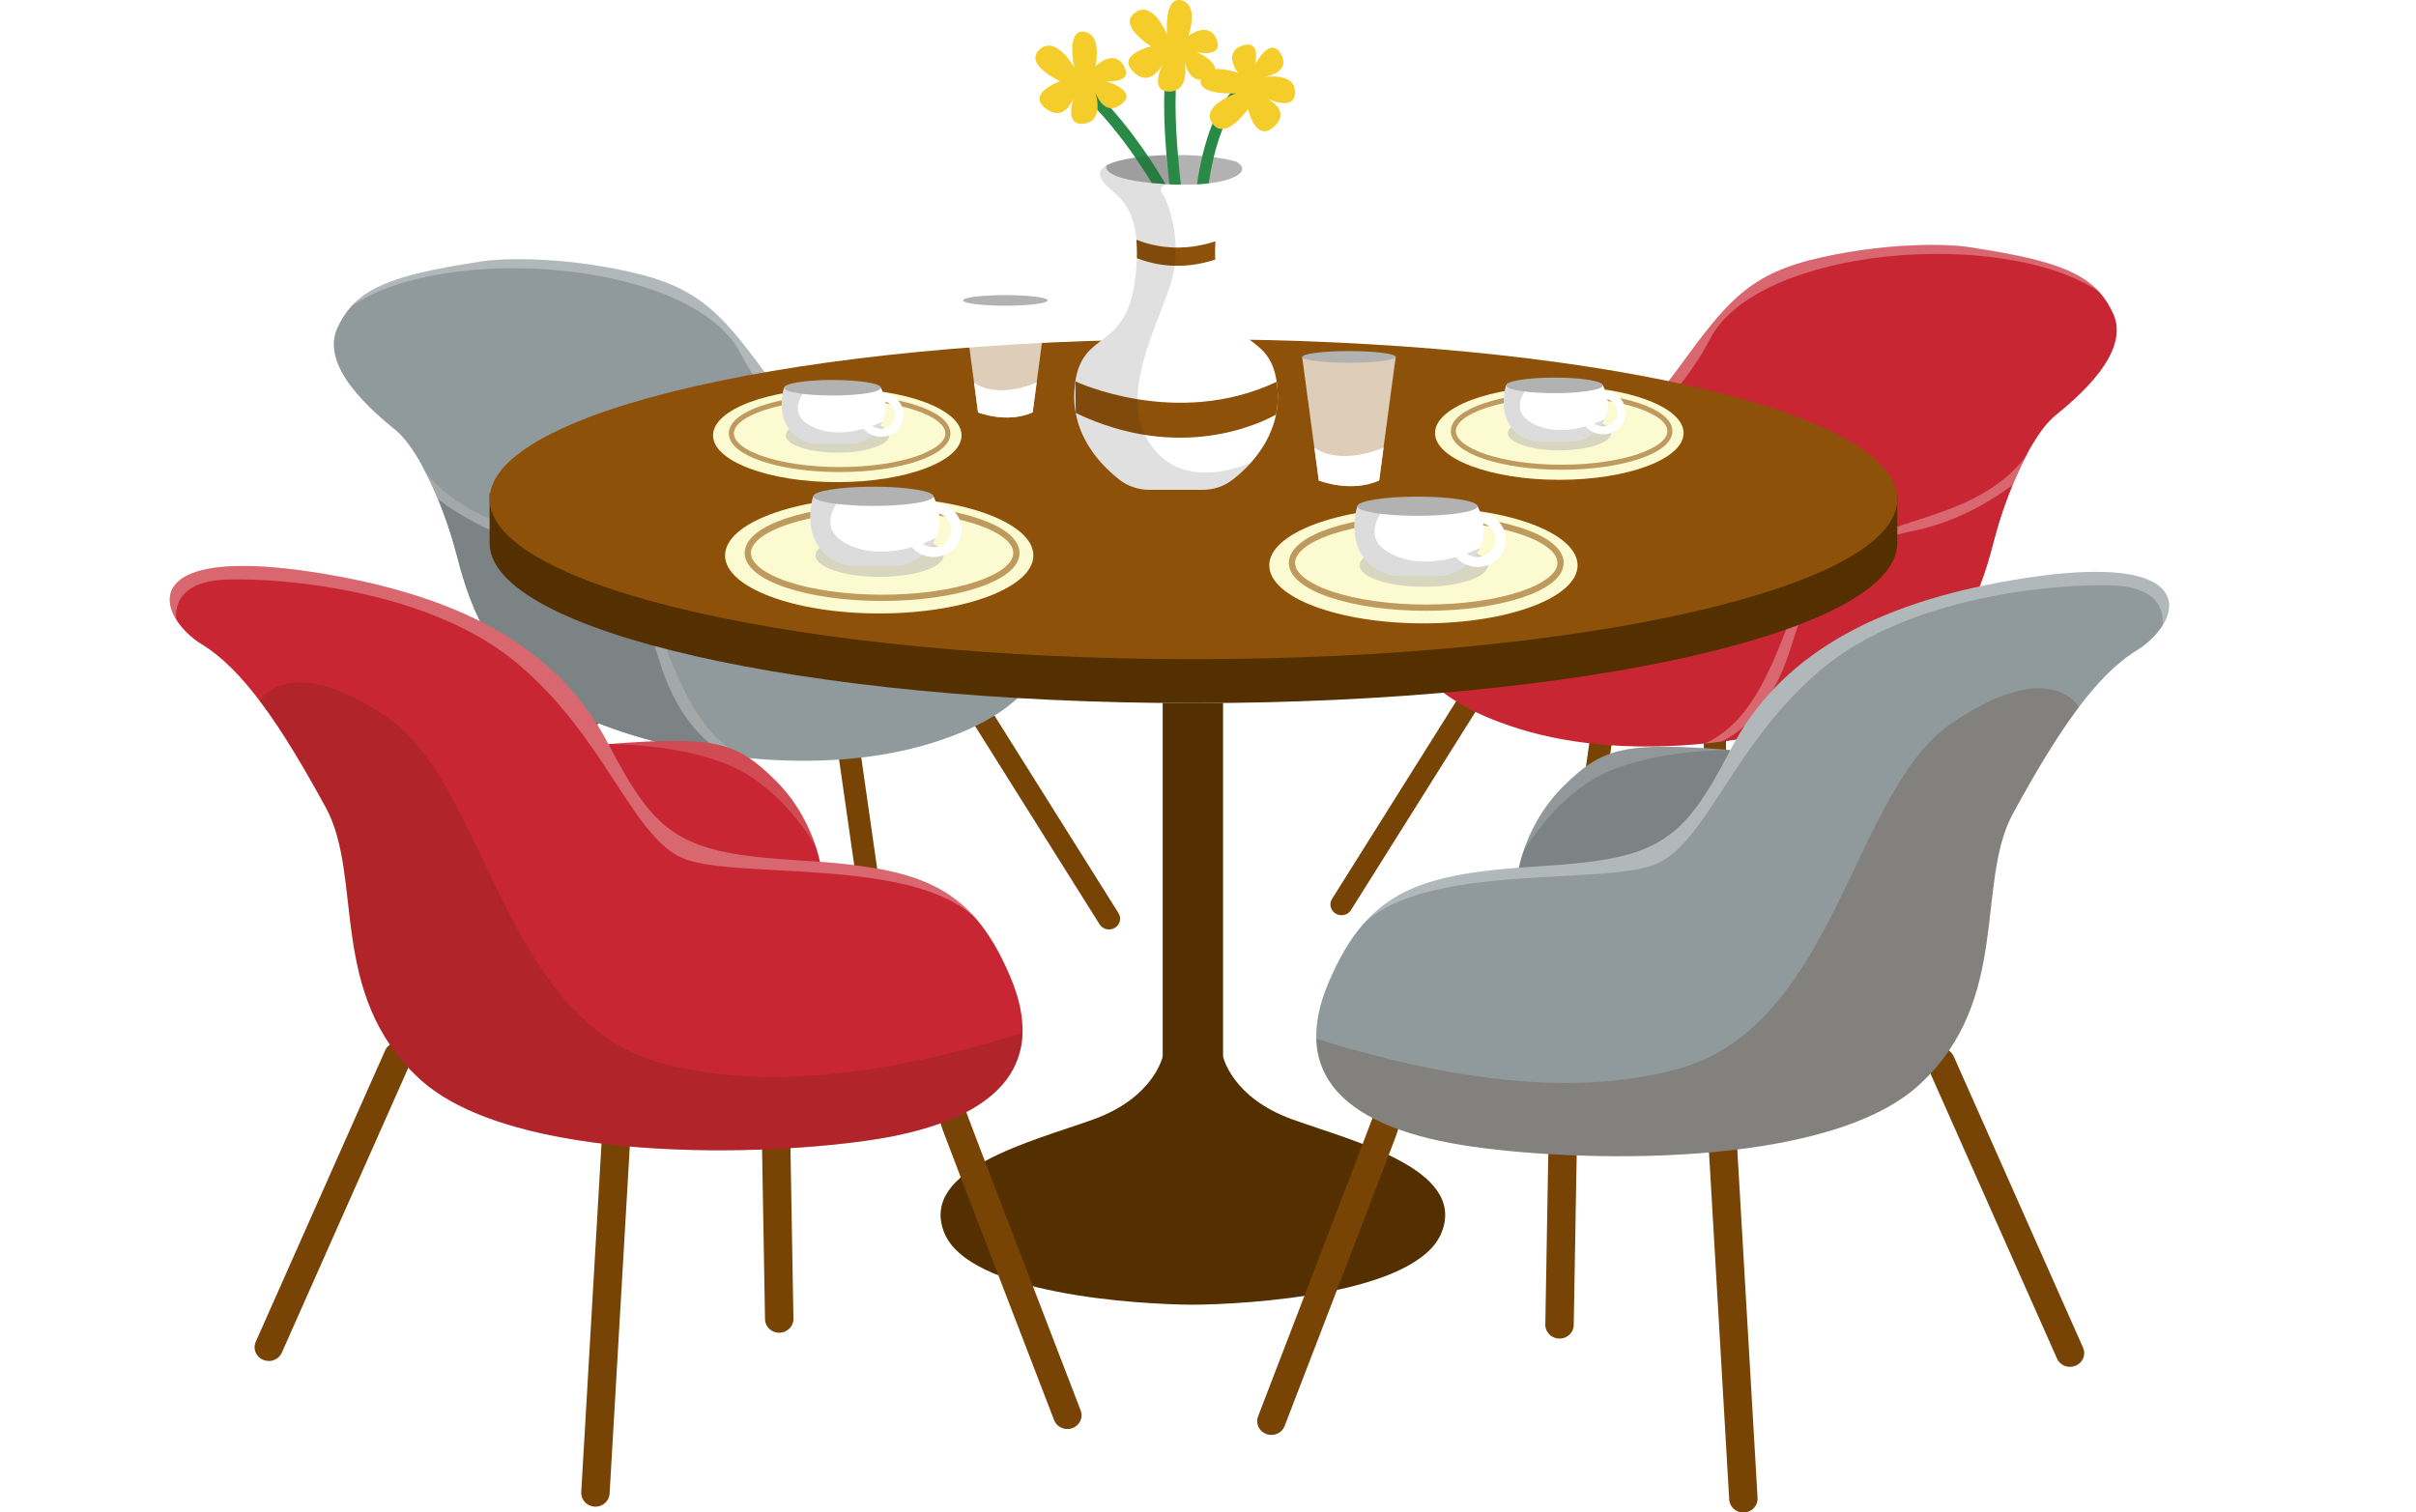 <svg width="313" height="196" viewBox="0 0 313 196" fill="none" xmlns="http://www.w3.org/2000/svg">
<rect width="313" height="196" fill="white"/>
<g clip-path="url(#clip0_31_509)">
<path d="M173.794 118.599C173.541 118.599 173.28 118.536 173.051 118.395C172.374 118 172.153 117.141 172.57 116.487L190.304 88.238C190.712 87.584 191.602 87.371 192.28 87.773C192.957 88.167 193.178 89.026 192.762 89.681L175.027 117.929C174.758 118.363 174.284 118.599 173.794 118.599Z" fill="#774406"/>
<path d="M222.172 131.384C221.38 131.384 220.735 130.761 220.735 129.997V94.504C220.735 93.74 221.38 93.117 222.172 93.117C222.964 93.117 223.609 93.74 223.609 94.504V129.997C223.609 130.761 222.964 131.384 222.172 131.384Z" fill="#774406"/>
<path d="M254.554 120.822C254.007 120.822 253.484 120.523 253.239 120.01L239.391 90.619C239.065 89.917 239.383 89.097 240.102 88.782C240.828 88.459 241.678 88.774 242.004 89.468L255.852 118.86C256.179 119.561 255.86 120.381 255.142 120.696C254.946 120.783 254.75 120.822 254.546 120.822H254.554Z" fill="#774406"/>
<path d="M204.601 116.928C204.535 116.928 204.47 116.928 204.405 116.913C203.621 116.81 203.066 116.109 203.172 115.344L206.201 94.197C206.307 93.44 207.042 92.904 207.826 93.007C208.61 93.109 209.165 93.811 209.059 94.575L206.03 115.723C205.932 116.416 205.311 116.921 204.609 116.921L204.601 116.928Z" fill="#774406"/>
<path d="M266.205 53.912C265.103 54.811 263.943 56.426 262.849 58.389C262.849 58.389 262.809 58.476 262.743 58.586C260.996 61.786 259.42 65.877 258.481 69.424C256.938 75.241 254.619 84.786 243.498 90.295C237.709 93.172 229.512 95.481 220.792 96.356C212.774 97.16 204.307 96.758 196.885 94.473C189.961 92.337 185.723 89.46 183.462 86.094C180.653 81.948 180.849 77.061 182.637 71.962C182.931 71.134 183.258 70.37 183.617 69.668C187.299 62.488 194.427 61.321 199.628 60.281C203.939 59.43 208.177 57.814 212.774 53.242C214.268 51.76 215.795 49.971 217.379 47.804C217.395 47.788 217.395 47.78 217.395 47.78C223.886 38.866 226.662 35.413 236.085 33.333C245.507 31.259 252.97 31.701 254.929 32C264.515 33.459 269.251 34.838 271.953 37.825C272.688 38.637 273.276 39.559 273.766 40.639C276.085 45.707 269.128 51.516 266.197 53.912H266.205Z" fill="#C82633"/>
<path d="M262.694 58.681C262 59.966 261.339 61.392 260.726 62.858C259.828 65.034 259.045 67.328 258.489 69.416C256.946 75.233 254.627 84.778 243.507 90.287C238.208 92.92 230.892 95.08 222.996 96.089C222.27 96.191 221.535 96.27 220.8 96.349C220.8 96.349 220.8 96.349 220.816 96.349C228.851 92.857 230.843 81.05 234.125 75.43C237.416 69.818 244.127 69.117 252.472 65.987C259.543 63.331 262.09 59.714 262.702 58.673L262.694 58.681Z" fill="#C82633"/>
<path d="M212.774 53.235C211.867 54.441 210.969 55.749 210.226 57.026C209.581 58.145 209.042 59.248 208.74 60.273C207.197 65.396 205.907 79.198 183.462 86.094C180.653 81.948 180.849 77.062 182.637 71.962C182.931 71.135 183.258 70.37 183.617 69.668C187.299 62.488 194.427 61.322 199.628 60.281C203.939 59.43 208.177 57.814 212.774 53.242V53.235Z" fill="#C82633"/>
<path opacity="0.3" d="M271.953 37.818C259.6 29.447 227.781 31.969 221.567 43.887C218.718 49.349 214.554 53.802 210.226 57.018C205.123 60.825 199.8 62.914 196.158 62.914C189.438 62.914 183.625 69.653 183.625 69.653C187.307 62.472 194.435 61.306 199.636 60.265C203.947 59.414 208.185 57.798 212.782 53.227C214.276 51.745 215.803 49.956 217.387 47.788C217.403 47.772 217.403 47.765 217.403 47.765C223.894 38.85 226.67 35.398 236.093 33.317C245.515 31.244 252.978 31.685 254.938 31.985C264.523 33.443 269.259 34.822 271.961 37.81L271.953 37.818Z" fill="white"/>
<path opacity="0.3" d="M262.694 58.681C262 59.966 261.339 61.392 260.726 62.858C257.567 65.207 253.239 67.674 248.014 68.77C236.615 71.166 235.162 73.948 231.904 84.242C229.275 92.542 224.678 95.332 223.004 96.097C222.278 96.199 221.543 96.278 220.808 96.357C220.808 96.357 220.808 96.357 220.824 96.357C228.859 92.865 230.851 81.058 234.133 75.438C237.424 69.826 244.135 69.125 252.48 65.996C259.551 63.339 262.098 59.721 262.711 58.681H262.694Z" fill="white"/>
<path d="M143.682 120.444C143.935 120.444 144.196 120.381 144.425 120.239C145.103 119.845 145.323 118.986 144.907 118.331L127.173 90.083C126.764 89.428 125.874 89.216 125.197 89.618C124.519 90.012 124.299 90.871 124.715 91.525L142.449 119.774C142.719 120.207 143.192 120.444 143.682 120.444Z" fill="#774406"/>
<path d="M95.305 133.228C96.097 133.228 96.742 132.606 96.742 131.841V96.349C96.742 95.584 96.097 94.961 95.305 94.961C94.513 94.961 93.868 95.584 93.868 96.349V131.841C93.868 132.606 94.513 133.228 95.305 133.228Z" fill="#774406"/>
<path d="M62.923 122.666C63.47 122.666 63.992 122.367 64.237 121.855L78.085 92.463C78.412 91.761 78.093 90.942 77.375 90.626C76.648 90.303 75.799 90.618 75.472 91.312L61.624 120.704C61.298 121.405 61.616 122.225 62.335 122.54C62.531 122.627 62.727 122.666 62.931 122.666H62.923Z" fill="#774406"/>
<path d="M112.876 118.773C112.941 118.773 113.006 118.773 113.072 118.757C113.856 118.655 114.411 117.953 114.305 117.189L111.275 96.041C111.169 95.285 110.434 94.749 109.651 94.851C108.867 94.954 108.312 95.655 108.418 96.42L111.447 117.567C111.545 118.261 112.165 118.765 112.868 118.765L112.876 118.773Z" fill="#774406"/>
<path d="M51.271 55.757C52.374 56.655 53.533 58.271 54.627 60.234C54.627 60.234 54.668 60.32 54.733 60.431C56.481 63.631 58.056 67.722 58.995 71.268C60.538 77.085 62.857 86.63 73.978 92.148C79.767 95.025 87.965 97.334 96.685 98.209C104.703 99.013 113.17 98.611 120.592 96.325C127.516 94.189 131.753 91.312 134.015 87.947C136.824 83.801 136.628 78.914 134.839 73.814C134.546 72.987 134.219 72.222 133.86 71.521C130.177 64.34 123.049 63.174 117.848 62.133C113.537 61.282 109.3 59.666 104.703 55.095C103.208 53.613 101.682 51.824 100.098 49.656C100.081 49.64 100.081 49.633 100.081 49.633C93.59 40.718 90.814 37.266 81.392 35.185C71.969 33.112 64.507 33.553 62.547 33.853C52.962 35.311 48.226 36.69 45.523 39.678C44.788 40.489 44.2 41.412 43.711 42.491C41.392 47.559 48.348 53.368 51.279 55.765L51.271 55.757Z" fill="#909A9C"/>
<path d="M54.782 60.525C55.476 61.81 56.138 63.237 56.75 64.703C57.648 66.878 58.432 69.172 58.987 71.26C60.53 77.077 62.849 86.622 73.97 92.14C79.269 94.772 86.585 96.932 94.48 97.941C95.207 98.043 95.942 98.122 96.677 98.201C96.677 98.201 96.677 98.201 96.66 98.201C88.626 94.709 86.634 82.902 83.351 77.282C80.061 71.67 73.349 70.969 65.005 67.84C57.934 65.183 55.386 61.566 54.774 60.525H54.782Z" fill="#7C8384"/>
<path d="M104.703 55.079C105.609 56.285 106.507 57.593 107.25 58.87C107.895 59.989 108.434 61.093 108.736 62.117C110.279 67.241 111.569 81.042 134.015 87.939C136.824 83.793 136.628 78.906 134.839 73.806C134.546 72.979 134.219 72.214 133.86 71.513C130.177 64.332 123.049 63.166 117.848 62.125C113.537 61.274 109.3 59.658 104.703 55.087V55.079Z" fill="#7C8384"/>
<path opacity="0.3" d="M45.523 39.67C57.877 31.299 89.696 33.821 95.909 45.739C98.759 51.201 102.923 55.654 107.25 58.87C112.353 62.677 117.677 64.766 121.318 64.766C128.038 64.766 133.852 71.505 133.852 71.505C130.169 64.324 123.041 63.158 117.84 62.117C113.529 61.266 109.291 59.65 104.695 55.079C103.2 53.597 101.674 51.808 100.09 49.64C100.073 49.625 100.073 49.617 100.073 49.617C93.582 40.702 90.806 37.25 81.384 35.169C71.961 33.096 64.499 33.538 62.539 33.837C52.953 35.295 48.218 36.675 45.515 39.662L45.523 39.67Z" fill="white"/>
<path opacity="0.3" d="M54.782 60.525C55.476 61.81 56.138 63.237 56.75 64.703C59.91 67.052 64.237 69.519 69.463 70.614C80.861 73.01 82.314 75.793 85.572 86.086C88.201 94.386 92.798 97.176 94.472 97.941C95.199 98.043 95.933 98.122 96.668 98.201C96.668 98.201 96.668 98.201 96.652 98.201C88.618 94.709 86.626 82.902 83.343 77.282C80.053 71.67 73.341 70.969 64.997 67.84C57.926 65.183 55.378 61.566 54.766 60.525H54.782Z" fill="white"/>
<path d="M167.467 145.075C159.547 142.229 158.452 136.901 158.452 136.901V91.091L154.541 91.115L150.63 91.091V136.901C150.63 136.901 149.528 142.229 141.616 145.075C133.696 147.92 119.155 151.475 122.29 159.648C125.393 167.759 147.577 169.036 154.46 169.075C154.46 169.075 154.517 169.075 154.541 169.075C154.566 169.075 154.599 169.075 154.623 169.075C161.506 169.028 183.69 167.759 186.793 159.648C189.92 151.475 175.378 147.92 167.467 145.075Z" fill="#543000"/>
<path d="M243.417 65.641C233.994 56.474 197.816 49.64 154.615 49.64C111.414 49.64 74.549 56.6 65.56 65.901L63.429 63.859V70.378C63.429 81.83 104.254 91.115 154.615 91.115C204.976 91.115 245.801 81.83 245.801 70.378V64.104L243.409 65.641H243.417Z" fill="#543000"/>
<path d="M154.623 85.416C204.984 85.416 245.809 76.136 245.809 64.687C245.809 53.238 204.984 43.958 154.623 43.958C104.262 43.958 63.437 53.238 63.437 64.687C63.437 76.136 104.262 85.416 154.623 85.416Z" fill="#8E5109"/>
<path d="M196.558 113.634C196.558 113.634 210.553 113.366 216.44 109.811C222.335 106.256 224.172 97.192 224.172 97.192C210.365 96.128 207.605 96.837 202.445 101.992C199.587 104.853 198.085 108.116 197.309 110.465C196.697 112.357 196.55 113.634 196.55 113.634H196.558Z" fill="#7C8384"/>
<path d="M268.181 177.123C268.426 177.123 268.671 177.076 268.908 176.981C269.839 176.595 270.271 175.546 269.871 174.648L253.109 136.886C252.709 135.979 251.631 135.561 250.692 135.955C249.761 136.342 249.328 137.39 249.728 138.289L266.491 176.051C266.793 176.729 267.471 177.131 268.181 177.131V177.123Z" fill="#774406"/>
<path d="M225.862 196C225.862 196 225.936 196 225.968 196C226.981 195.945 227.756 195.109 227.699 194.124L225.078 149.063C225.021 148.086 224.156 147.329 223.135 147.392C222.123 147.447 221.347 148.283 221.404 149.268L224.025 194.329C224.082 195.275 224.891 196.008 225.862 196.008V196Z" fill="#774406"/>
<path d="M202.045 173.466C203.049 173.466 203.866 172.693 203.882 171.716L204.266 149.67C204.282 148.693 203.474 147.881 202.453 147.865C201.457 147.865 200.6 148.63 200.584 149.615L200.2 171.661C200.183 172.638 200.992 173.45 202.012 173.466H202.045Z" fill="#774406"/>
<path d="M164.707 185.951C165.458 185.951 166.16 185.509 166.43 184.792C166.43 184.792 170.137 175.168 173.835 165.544C175.68 160.728 177.534 155.92 178.914 152.303C179.608 150.498 180.179 148.992 180.579 147.936C181.363 145.863 181.796 144.72 180.22 144.042C179.289 143.64 178.203 144.042 177.787 144.941C177.754 145.02 177.722 145.098 177.697 145.185C177.175 146.667 166.92 173.316 162.984 183.554C162.633 184.477 163.115 185.501 164.07 185.84C164.282 185.919 164.495 185.951 164.715 185.951H164.707Z" fill="#774406"/>
<path d="M170.52 134.6C170.586 136.941 171.32 138.958 172.627 140.7C175.607 144.657 181.576 147.116 189.381 148.377C203.743 150.687 236.697 151.577 248.659 140.558C260.629 129.539 255.836 114.438 260.808 105.373C263.552 100.368 266.36 95.553 269.316 91.643C271.7 88.475 274.19 85.889 276.828 84.281C278.175 83.454 279.392 82.303 280.159 81.073C282.747 76.936 280.257 71.875 260.816 75.17C242.535 78.26 230.443 85.125 224.18 97.208C217.918 109.291 214.791 111.324 199.514 112.262C188.148 112.956 181.38 114.217 176.521 119.853C174.848 121.799 173.411 124.266 172.08 127.419C170.961 130.091 170.463 132.479 170.528 134.615L170.52 134.6Z" fill="#909A9C"/>
<path opacity="0.3" d="M176.513 119.837C176.513 119.837 176.546 119.805 176.554 119.797C184.915 111.608 208.381 114.887 214.799 111.86C221.216 108.826 224.735 96.144 236.003 86.709C247.271 77.275 266.14 75.619 273.668 75.864C281.204 76.108 280.143 81.066 280.143 81.066C282.731 76.928 280.241 71.868 260.8 75.162C242.519 78.252 230.426 85.117 224.164 97.2C217.901 109.283 214.774 111.317 199.498 112.254C188.132 112.948 181.363 114.209 176.505 119.845L176.513 119.837Z" fill="white"/>
<path opacity="0.17" d="M197.309 110.465C197.481 110.166 201.531 103.072 208.128 100.101C214.864 97.074 224.164 97.192 224.164 97.192C210.357 96.128 207.597 96.837 202.437 101.992C199.579 104.853 198.077 108.116 197.301 110.465H197.309Z" fill="white"/>
<path opacity="0.2" d="M170.52 134.6C170.586 136.941 171.32 138.958 172.627 140.7C175.607 144.657 181.576 147.116 189.381 148.377C203.743 150.687 236.697 151.577 248.659 140.558C260.629 129.54 255.836 114.438 260.808 105.374C263.552 100.368 266.36 95.553 269.316 91.643C269.316 91.643 265.772 84.944 252.855 93.708C239.939 102.473 237.914 132.803 217.485 138.493C200.853 143.12 181.42 137.965 170.52 134.615V134.6Z" fill="#512109"/>
<path d="M106.442 112.869C106.442 112.869 92.447 112.601 86.56 109.046C80.665 105.492 78.828 96.427 78.828 96.427C92.635 95.363 95.395 96.073 100.555 101.228C103.413 104.089 104.915 107.352 105.691 109.701C106.303 111.592 106.45 112.869 106.45 112.869H106.442Z" fill="#C82633"/>
<path d="M34.819 176.366C34.574 176.366 34.329 176.319 34.092 176.224C33.161 175.838 32.729 174.79 33.129 173.891L49.892 136.129C50.291 135.222 51.369 134.805 52.308 135.199C53.239 135.585 53.672 136.633 53.272 137.532L36.509 175.294C36.207 175.972 35.529 176.374 34.819 176.374V176.366Z" fill="#774406"/>
<path d="M77.138 195.243C77.138 195.243 77.064 195.243 77.032 195.243C76.019 195.188 75.244 194.353 75.301 193.367L77.922 148.306C77.979 147.329 78.844 146.572 79.865 146.635C80.877 146.691 81.653 147.526 81.596 148.511L78.975 193.572C78.918 194.518 78.109 195.251 77.138 195.251V195.243Z" fill="#774406"/>
<path d="M100.947 172.709C99.942 172.709 99.126 171.936 99.11 170.959L98.726 148.913C98.71 147.936 99.518 147.124 100.539 147.108C101.535 147.108 102.392 147.873 102.408 148.858L102.792 170.904C102.808 171.881 102 172.693 100.979 172.709H100.947Z" fill="#774406"/>
<path d="M138.285 185.186C137.534 185.186 136.832 184.745 136.562 184.027C136.562 184.027 132.855 174.404 129.157 164.78C127.311 159.964 125.458 155.156 124.078 151.538C123.384 149.733 122.813 148.228 122.412 147.171C121.629 145.098 121.196 143.956 122.772 143.278C123.702 142.876 124.788 143.278 125.205 144.176C125.238 144.255 125.27 144.334 125.295 144.421C125.817 145.902 136.072 172.551 140.008 182.79C140.359 183.712 139.877 184.737 138.922 185.076C138.71 185.154 138.497 185.186 138.277 185.186H138.285Z" fill="#774406"/>
<path d="M132.48 133.835C132.414 136.176 131.68 138.194 130.373 139.936C127.393 143.893 121.424 146.352 113.619 147.613C99.257 149.922 66.303 150.813 54.341 139.794C42.371 128.775 47.164 113.673 42.192 104.609C39.449 99.604 36.64 94.788 33.684 90.879C31.3 87.71 28.81 85.125 26.172 83.517C24.825 82.689 23.608 81.538 22.841 80.309C20.253 76.171 22.743 71.111 42.184 74.405C60.465 77.495 72.557 84.36 78.82 96.443C85.082 108.526 88.21 110.56 103.486 111.498C114.852 112.191 121.62 113.452 126.479 119.088C128.152 121.035 129.589 123.502 130.92 126.655C132.039 129.327 132.537 131.715 132.472 133.851L132.48 133.835Z" fill="#C82633"/>
<path opacity="0.3" d="M126.487 119.08C126.487 119.08 126.454 119.049 126.446 119.041C118.085 110.851 94.619 114.13 88.201 111.104C81.784 108.069 78.265 95.387 66.997 85.952C55.729 76.518 36.86 74.862 29.332 75.107C21.796 75.351 22.857 80.309 22.857 80.309C20.269 76.171 22.759 71.111 42.2 74.405C60.481 77.495 72.574 84.36 78.836 96.443C85.099 108.526 88.226 110.56 103.502 111.498C114.868 112.191 121.637 113.452 126.495 119.088L126.487 119.08Z" fill="white"/>
<path opacity="0.17" d="M105.682 109.701C105.511 109.401 101.461 102.307 94.864 99.336C88.128 96.309 78.828 96.427 78.828 96.427C92.635 95.363 95.395 96.073 100.555 101.228C103.413 104.089 104.915 107.352 105.691 109.701H105.682Z" fill="white"/>
<path opacity="0.2" d="M132.48 133.835C132.414 136.176 131.68 138.194 130.373 139.936C127.393 143.893 121.424 146.352 113.619 147.613C99.257 149.922 66.303 150.813 54.341 139.794C42.371 128.775 47.164 113.673 42.192 104.609C39.449 99.604 36.64 94.788 33.684 90.879C33.684 90.879 37.228 84.179 50.145 92.944C63.062 101.708 65.086 132.038 85.515 137.729C102.147 142.356 121.58 137.201 132.48 133.851V133.835Z" fill="#512109"/>
<path d="M113.905 79.497C124.934 79.497 133.876 76.131 133.876 71.978C133.876 67.825 124.934 64.459 113.905 64.459C102.875 64.459 93.933 67.825 93.933 71.978C93.933 76.131 102.875 79.497 113.905 79.497Z" fill="#FCFAD0"/>
<path opacity="0.57" d="M114.28 77.472C123.89 77.472 131.68 74.871 131.68 71.663C131.68 68.454 123.89 65.854 114.28 65.854C104.671 65.854 96.881 68.454 96.881 71.663C96.881 74.871 104.671 77.472 114.28 77.472Z" stroke="#8E5109" stroke-width="0.81" stroke-miterlimit="10"/>
<path opacity="0.5" d="M122.257 71.978C122.257 73.507 118.542 74.752 113.954 74.752C109.365 74.752 105.65 73.507 105.65 71.978C105.65 70.449 109.365 69.203 113.954 69.203C118.542 69.203 122.257 70.449 122.257 71.978Z" fill="#B2B2B2"/>
<path opacity="0.71" d="M135.721 38.937L134.301 49.577L133.786 53.44C130.43 54.937 126.707 53.44 126.707 53.44L126.193 49.577L124.772 38.937H135.729H135.721Z" fill="white"/>
<path d="M134.301 49.577L133.786 53.44C130.43 54.937 126.707 53.44 126.707 53.44L126.193 49.577C126.193 49.577 128.757 51.816 134.309 49.577H134.301Z" fill="white"/>
<path d="M130.243 39.615C133.268 39.615 135.721 39.308 135.721 38.929C135.721 38.55 133.268 38.243 130.243 38.243C127.217 38.243 124.764 38.55 124.764 38.929C124.764 39.308 127.217 39.615 130.243 39.615Z" fill="#B2B2B2"/>
<path opacity="0.71" d="M180.816 46.251L179.24 58.003L178.669 62.267C174.962 63.915 170.847 62.267 170.847 62.267L170.275 58.003L168.699 46.251H180.808H180.816Z" fill="white"/>
<path d="M179.249 58.003L178.677 62.267C174.97 63.915 170.855 62.267 170.855 62.267L170.283 58.003C170.283 58.003 173.117 60.478 179.249 58.003Z" fill="white"/>
<path d="M174.766 47.008C178.108 47.008 180.816 46.669 180.816 46.251C180.816 45.833 178.108 45.495 174.766 45.495C171.425 45.495 168.716 45.833 168.716 46.251C168.716 46.669 171.425 47.008 174.766 47.008Z" fill="#B2B2B2"/>
<path d="M121.237 69.747C120.477 71.347 119.016 72.332 118.011 72.853C117.407 73.168 116.73 73.31 116.052 73.31H110.549C110.002 73.31 109.463 73.223 108.965 73.018C103.233 70.764 105.356 64.317 105.356 64.317H120.935C122.012 66.618 121.874 68.399 121.237 69.747Z" fill="white"/>
<path opacity="0.29" d="M121.237 69.747C120.477 71.347 119.016 72.332 118.011 72.853C117.407 73.168 116.73 73.31 116.052 73.31H110.549C110.002 73.31 109.463 73.223 108.965 73.018C103.233 70.764 105.356 64.317 105.356 64.317H109.063C107.707 65.932 106.083 68.896 110.181 70.709C114.133 72.459 118.689 70.93 121.237 69.739V69.747Z" fill="#878786"/>
<path d="M120.935 72.183C118.926 72.183 117.285 70.606 117.285 68.659C117.285 66.713 118.918 65.136 120.935 65.136C122.951 65.136 124.584 66.713 124.584 68.659C124.584 70.606 122.951 72.183 120.935 72.183ZM120.935 66.429C119.653 66.429 118.616 67.43 118.616 68.667C118.616 69.905 119.653 70.906 120.935 70.906C122.216 70.906 123.253 69.905 123.253 68.667C123.253 67.43 122.216 66.429 120.935 66.429Z" fill="white"/>
<path d="M120.935 64.317C120.935 65.002 117.448 65.562 113.145 65.562C108.842 65.562 105.356 65.002 105.356 64.317C105.356 63.631 108.842 63.071 113.145 63.071C117.448 63.071 120.935 63.631 120.935 64.317Z" fill="#B2B2B2"/>
<path d="M184.409 80.782C195.439 80.782 204.38 77.415 204.38 73.263C204.38 69.11 195.439 65.743 184.409 65.743C173.379 65.743 164.437 69.11 164.437 73.263C164.437 77.415 173.379 80.782 184.409 80.782Z" fill="#FCFAD0"/>
<path opacity="0.57" d="M184.776 78.748C194.386 78.748 202.176 76.148 202.176 72.939C202.176 69.731 194.386 67.13 184.776 67.13C175.167 67.13 167.377 69.731 167.377 72.939C167.377 76.148 175.167 78.748 184.776 78.748Z" stroke="#8E5109" stroke-width="0.81" stroke-miterlimit="10"/>
<path opacity="0.5" d="M184.45 76.037C189.036 76.037 192.753 74.795 192.753 73.263C192.753 71.73 189.036 70.488 184.45 70.488C179.864 70.488 176.146 71.73 176.146 73.263C176.146 74.795 179.864 76.037 184.45 76.037Z" fill="#B2B2B2"/>
<path d="M191.733 71.024C190.973 72.624 189.512 73.609 188.508 74.129C187.903 74.445 187.226 74.587 186.548 74.587H181.045C180.498 74.587 179.959 74.5 179.461 74.295C173.729 72.041 175.852 65.593 175.852 65.593H191.431C192.508 67.895 192.37 69.676 191.733 71.024Z" fill="white"/>
<path opacity="0.29" d="M191.733 71.024C190.973 72.624 189.512 73.609 188.508 74.129C187.903 74.445 187.226 74.587 186.548 74.587H181.045C180.498 74.587 179.959 74.5 179.461 74.295C173.729 72.041 175.852 65.593 175.852 65.593H179.559C178.203 67.209 176.579 70.173 180.677 71.986C184.629 73.735 189.185 72.206 191.733 71.016V71.024Z" fill="#878786"/>
<path d="M191.431 73.468C189.422 73.468 187.781 71.891 187.781 69.944C187.781 67.997 189.414 66.421 191.431 66.421C193.447 66.421 195.08 67.997 195.08 69.944C195.08 71.891 193.447 73.468 191.431 73.468ZM191.431 67.706C190.149 67.706 189.112 68.707 189.112 69.944C189.112 71.182 190.149 72.183 191.431 72.183C192.713 72.183 193.749 71.182 193.749 69.944C193.749 68.707 192.713 67.706 191.431 67.706Z" fill="white"/>
<path d="M191.431 65.601C191.431 66.287 187.944 66.847 183.641 66.847C179.338 66.847 175.852 66.287 175.852 65.601C175.852 64.916 179.338 64.356 183.641 64.356C187.944 64.356 191.431 64.916 191.431 65.601Z" fill="#B2B2B2"/>
<path d="M108.475 62.48C117.367 62.48 124.576 59.766 124.576 56.419C124.576 53.071 117.367 50.358 108.475 50.358C99.582 50.358 92.374 53.071 92.374 56.419C92.374 59.766 99.582 62.48 108.475 62.48Z" fill="#FCFAD0"/>
<path opacity="0.57" d="M122.804 56.167C122.804 58.752 116.525 60.849 108.777 60.849C101.028 60.849 94.75 58.752 94.75 56.167C94.75 53.581 101.028 51.485 108.777 51.485C116.525 51.485 122.804 53.581 122.804 56.167Z" stroke="#8E5109" stroke-width="0.65" stroke-miterlimit="10"/>
<path opacity="0.5" d="M115.203 56.419C115.203 57.656 112.206 58.657 108.508 58.657C104.809 58.657 101.812 57.656 101.812 56.419C101.812 55.181 104.809 54.18 108.508 54.18C112.206 54.18 115.203 55.181 115.203 56.419Z" fill="#B2B2B2"/>
<path d="M114.378 54.622C113.766 55.914 112.59 56.703 111.782 57.12C111.292 57.373 110.753 57.491 110.198 57.491H105.764C105.323 57.491 104.89 57.42 104.49 57.262C99.869 55.449 101.575 50.247 101.575 50.247H114.133C114.999 52.108 114.892 53.542 114.378 54.622Z" fill="white"/>
<path opacity="0.29" d="M114.378 54.622C113.766 55.914 112.59 56.703 111.782 57.12C111.292 57.373 110.753 57.491 110.198 57.491H105.764C105.323 57.491 104.89 57.42 104.49 57.262C99.869 55.449 101.575 50.247 101.575 50.247H104.564C103.47 51.556 102.155 53.936 105.47 55.402C108.654 56.813 112.329 55.575 114.386 54.622H114.378Z" fill="#878786"/>
<path d="M114.133 56.592C112.508 56.592 111.194 55.315 111.194 53.755C111.194 52.194 112.508 50.917 114.133 50.917C115.758 50.917 117.073 52.194 117.073 53.755C117.073 55.315 115.758 56.592 114.133 56.592ZM114.133 51.95C113.104 51.95 112.263 52.762 112.263 53.755C112.263 54.748 113.104 55.56 114.133 55.56C115.162 55.56 116.003 54.748 116.003 53.755C116.003 52.762 115.162 51.95 114.133 51.95Z" fill="white"/>
<path d="M107.854 51.256C111.322 51.256 114.133 50.804 114.133 50.247C114.133 49.69 111.322 49.238 107.854 49.238C104.387 49.238 101.575 49.69 101.575 50.247C101.575 50.804 104.387 51.256 107.854 51.256Z" fill="#B2B2B2"/>
<path d="M202.012 62.181C210.905 62.181 218.114 59.467 218.114 56.119C218.114 52.772 210.905 50.058 202.012 50.058C193.12 50.058 185.911 52.772 185.911 56.119C185.911 59.467 193.12 62.181 202.012 62.181Z" fill="#FCFAD0"/>
<path opacity="0.57" d="M216.342 55.867C216.342 58.452 210.063 60.549 202.314 60.549C194.566 60.549 188.287 58.452 188.287 55.867C188.287 53.282 194.566 51.185 202.314 51.185C210.063 51.185 216.342 53.282 216.342 55.867Z" stroke="#8E5109" stroke-width="0.65" stroke-miterlimit="10"/>
<path opacity="0.5" d="M208.74 56.119C208.74 57.357 205.744 58.358 202.045 58.358C198.346 58.358 195.35 57.357 195.35 56.119C195.35 54.882 198.346 53.881 202.045 53.881C205.744 53.881 208.74 54.882 208.74 56.119Z" fill="#B2B2B2"/>
<path d="M207.916 54.314C207.303 55.607 206.128 56.395 205.319 56.813C204.829 57.065 204.29 57.183 203.735 57.183H199.302C198.861 57.183 198.428 57.112 198.028 56.955C193.407 55.142 195.113 49.94 195.113 49.94H207.671C208.536 51.8 208.43 53.235 207.916 54.314Z" fill="white"/>
<path opacity="0.29" d="M207.916 54.314C207.303 55.607 206.128 56.395 205.319 56.813C204.829 57.065 204.29 57.183 203.735 57.183H199.302C198.861 57.183 198.428 57.112 198.028 56.955C193.407 55.142 195.113 49.94 195.113 49.94H198.101C197.007 51.248 195.693 53.629 199.008 55.095C202.192 56.506 205.866 55.268 207.924 54.314H207.916Z" fill="#878786"/>
<path d="M207.671 56.285C206.046 56.285 204.731 55.008 204.731 53.447C204.731 51.887 206.046 50.61 207.671 50.61C209.296 50.61 210.61 51.887 210.61 53.447C210.61 55.008 209.296 56.285 207.671 56.285ZM207.671 51.642C206.642 51.642 205.801 52.454 205.801 53.447C205.801 54.441 206.642 55.252 207.671 55.252C208.699 55.252 209.54 54.441 209.54 53.447C209.54 52.454 208.699 51.642 207.671 51.642Z" fill="white"/>
<path d="M201.392 50.949C204.86 50.949 207.671 50.497 207.671 49.94C207.671 49.383 204.86 48.931 201.392 48.931C197.924 48.931 195.113 49.383 195.113 49.94C195.113 50.497 197.924 50.949 201.392 50.949Z" fill="#B2B2B2"/>
<path d="M165.311 53.731C164.788 56.316 163.441 58.405 162.037 59.982C161.229 60.888 160.404 61.613 159.685 62.165C158.591 63.016 157.22 63.473 155.807 63.473H148.908C147.503 63.473 146.123 63.016 145.029 62.165C143.037 60.604 140.13 57.696 139.363 53.518C139.183 52.596 139.118 51.603 139.191 50.563C139.224 50.161 139.265 49.775 139.314 49.428C140.367 42.507 146.083 45.715 147.136 35.571C147.217 34.807 147.258 34.105 147.283 33.451C147.315 32.56 147.283 31.772 147.226 31.063C146.687 24.994 143.143 24.994 142.539 22.771C142.392 22.227 142.727 21.786 143.347 21.431L143.372 21.407C145.062 20.477 148.81 20.154 150.99 20.091C151.586 20.067 152.076 20.067 152.361 20.091C153.496 20.036 157.571 20.17 160.11 20.927C161.482 21.329 162.404 21.928 162.176 22.771C161.555 25.009 157.946 24.986 157.464 31.26C157.416 31.961 157.399 32.749 157.432 33.632C157.456 34.231 157.497 34.878 157.571 35.563C158.624 45.739 164.364 42.484 165.401 49.467C165.45 49.798 165.491 50.161 165.515 50.555C165.597 51.682 165.515 52.738 165.311 53.723V53.731Z" fill="white"/>
<path d="M156.591 23.756C156.117 23.811 155.619 23.859 155.08 23.882C154.435 23.922 153.733 23.93 152.982 23.922C152.508 23.922 152.01 23.906 151.496 23.882C151.333 23.882 151.169 23.866 151.006 23.859L150.769 23.843C150.345 23.811 149.945 23.788 149.569 23.748L149.234 23.717C142.441 23.07 143.355 21.439 143.355 21.439L143.38 21.415C144.245 20.942 145.65 20.627 147.095 20.422C147.65 20.343 148.197 20.28 148.736 20.241C149.618 20.162 150.451 20.123 151.12 20.099C151.659 20.083 152.092 20.083 152.361 20.099C152.427 20.099 152.508 20.099 152.606 20.099C153.26 20.083 154.443 20.115 155.766 20.225C156.256 20.265 156.746 20.312 157.244 20.375C158.256 20.501 159.269 20.69 160.11 20.934C161.947 21.912 160.665 23.291 156.583 23.756H156.591Z" fill="#B2B2B2"/>
<path d="M150.998 23.859C150.557 23.094 149.773 21.794 148.728 20.241C146.817 17.419 144.058 13.762 140.947 11.05C140.645 10.783 140.179 10.806 139.91 11.098C139.64 11.389 139.657 11.839 139.959 12.099C142.719 14.511 145.25 17.766 147.087 20.422C147.977 21.715 148.704 22.866 149.226 23.717L150.998 23.851V23.859Z" fill="#298946"/>
<path d="M152.982 23.922C152.508 23.922 152.01 23.906 151.496 23.882C151.39 23 151.251 21.668 151.12 20.099C150.786 16.008 150.557 10.357 151.414 7.307C151.529 6.92 151.929 6.7 152.321 6.802C152.713 6.912 152.941 7.299 152.835 7.677C152.027 10.538 152.272 16.087 152.606 20.099C152.737 21.723 152.884 23.094 152.982 23.93V23.922Z" fill="#298946"/>
<path d="M161.408 12.114C159.212 13.904 157.946 17.451 157.244 20.367C156.917 21.707 156.713 22.921 156.591 23.756C156.117 23.811 155.619 23.859 155.08 23.882C155.195 23.047 155.407 21.723 155.766 20.217C156.509 17.064 157.914 13.1 160.461 11.027C160.771 10.775 161.245 10.814 161.498 11.114C161.759 11.421 161.718 11.87 161.408 12.114Z" fill="#298946"/>
<path d="M139.167 12.469C139.167 12.469 138.065 16.024 135.484 14.069C132.904 12.115 137.322 10.514 137.322 10.514C137.322 10.514 132.578 8.379 134.676 6.424C136.775 4.469 139.167 8.733 139.167 8.733C139.167 8.733 138.065 3.76 140.457 4.114C142.849 4.469 141.927 8.56 141.927 8.56C141.927 8.56 144.319 6.25 145.609 8.56C146.899 10.869 143.307 10.514 143.307 10.514C143.307 10.514 147.569 11.807 145.242 13.533C142.915 15.259 141.861 11.831 141.861 11.831C141.861 11.831 143.217 15.669 140.449 16.024C137.689 16.379 139.159 12.469 139.159 12.469H139.167Z" fill="#F4CD2A"/>
<path d="M150.696 8.181C150.696 8.181 149.128 11.571 146.834 9.309C144.539 7.054 149.128 6.014 149.128 6.014C149.128 6.014 144.703 3.31 147.046 1.632C149.381 -0.047 151.194 4.477 151.194 4.477C151.194 4.477 150.761 -0.591 153.088 0.055C155.415 0.701 153.962 4.642 153.962 4.642C153.962 4.642 156.64 2.648 157.611 5.1C158.583 7.551 155.064 6.755 155.064 6.755C155.064 6.755 159.122 8.568 156.583 9.986C154.043 11.405 153.455 7.882 153.455 7.882C153.455 7.882 154.288 11.854 151.504 11.862C148.72 11.87 150.696 8.181 150.696 8.181Z" fill="#F4CD2A"/>
<path d="M163.972 12.666C163.972 12.666 167.442 14.258 165.05 16.418C162.657 18.586 161.686 14.124 161.686 14.124C161.686 14.124 158.787 18.326 157.097 16.032C155.407 13.738 160.143 12.099 160.143 12.099C160.143 12.099 154.876 12.398 155.603 10.168C156.33 7.937 160.371 9.435 160.371 9.435C160.371 9.435 158.371 6.802 160.926 5.919C163.49 5.037 162.576 8.41 162.576 8.41C162.576 8.41 164.543 4.532 165.956 7.015C167.369 9.498 163.703 9.986 163.703 9.986C163.703 9.986 167.834 9.277 167.777 11.965C167.72 14.653 163.939 12.658 163.939 12.658L163.972 12.666Z" fill="#F4CD2A"/>
<path d="M165.311 53.731C163.286 54.858 152.851 59.974 139.363 53.518L139.322 49.428C139.322 49.428 152.41 55.615 165.401 49.475C165.45 49.806 165.491 50.169 165.515 50.563C165.597 51.69 165.515 52.746 165.311 53.731Z" fill="#8E5109"/>
<path d="M157.432 33.64C153.096 35.067 149.528 34.334 147.283 33.459C147.315 32.568 147.283 31.78 147.226 31.071C149.471 31.961 153.072 32.718 157.465 31.268C157.416 31.969 157.399 32.757 157.432 33.64Z" fill="#8E5109"/>
<path opacity="0.14" d="M162.037 59.981C161.229 60.888 160.404 61.613 159.685 62.165C158.591 63.016 157.22 63.473 155.807 63.473H148.908C147.503 63.473 146.123 63.016 145.029 62.165C143.037 60.604 140.13 57.696 139.363 53.518C139.183 52.596 139.118 51.603 139.191 50.563C139.224 50.161 139.265 49.774 139.314 49.428C140.367 42.507 146.083 45.715 147.136 35.571C147.217 34.807 147.258 34.105 147.283 33.451C147.315 32.56 147.283 31.772 147.226 31.063C146.687 24.994 143.143 24.994 142.539 22.771C142.392 22.227 142.727 21.786 143.347 21.431L143.372 21.407C145.062 20.477 148.81 20.154 150.99 20.091L151.488 23.866C151.488 23.866 149.553 23.961 150.81 25.427C150.81 25.427 153.684 30.984 151.488 37.345C149.291 43.697 144.352 52.809 149.977 58.736C153.243 62.181 158.159 61.542 162.029 59.981H162.037Z" fill="#1E1E1D"/>
</g>
<defs>
<clipPath id="clip0_31_509">
<rect width="259" height="196" fill="white" transform="translate(22)"/>
</clipPath>
</defs>
</svg>
